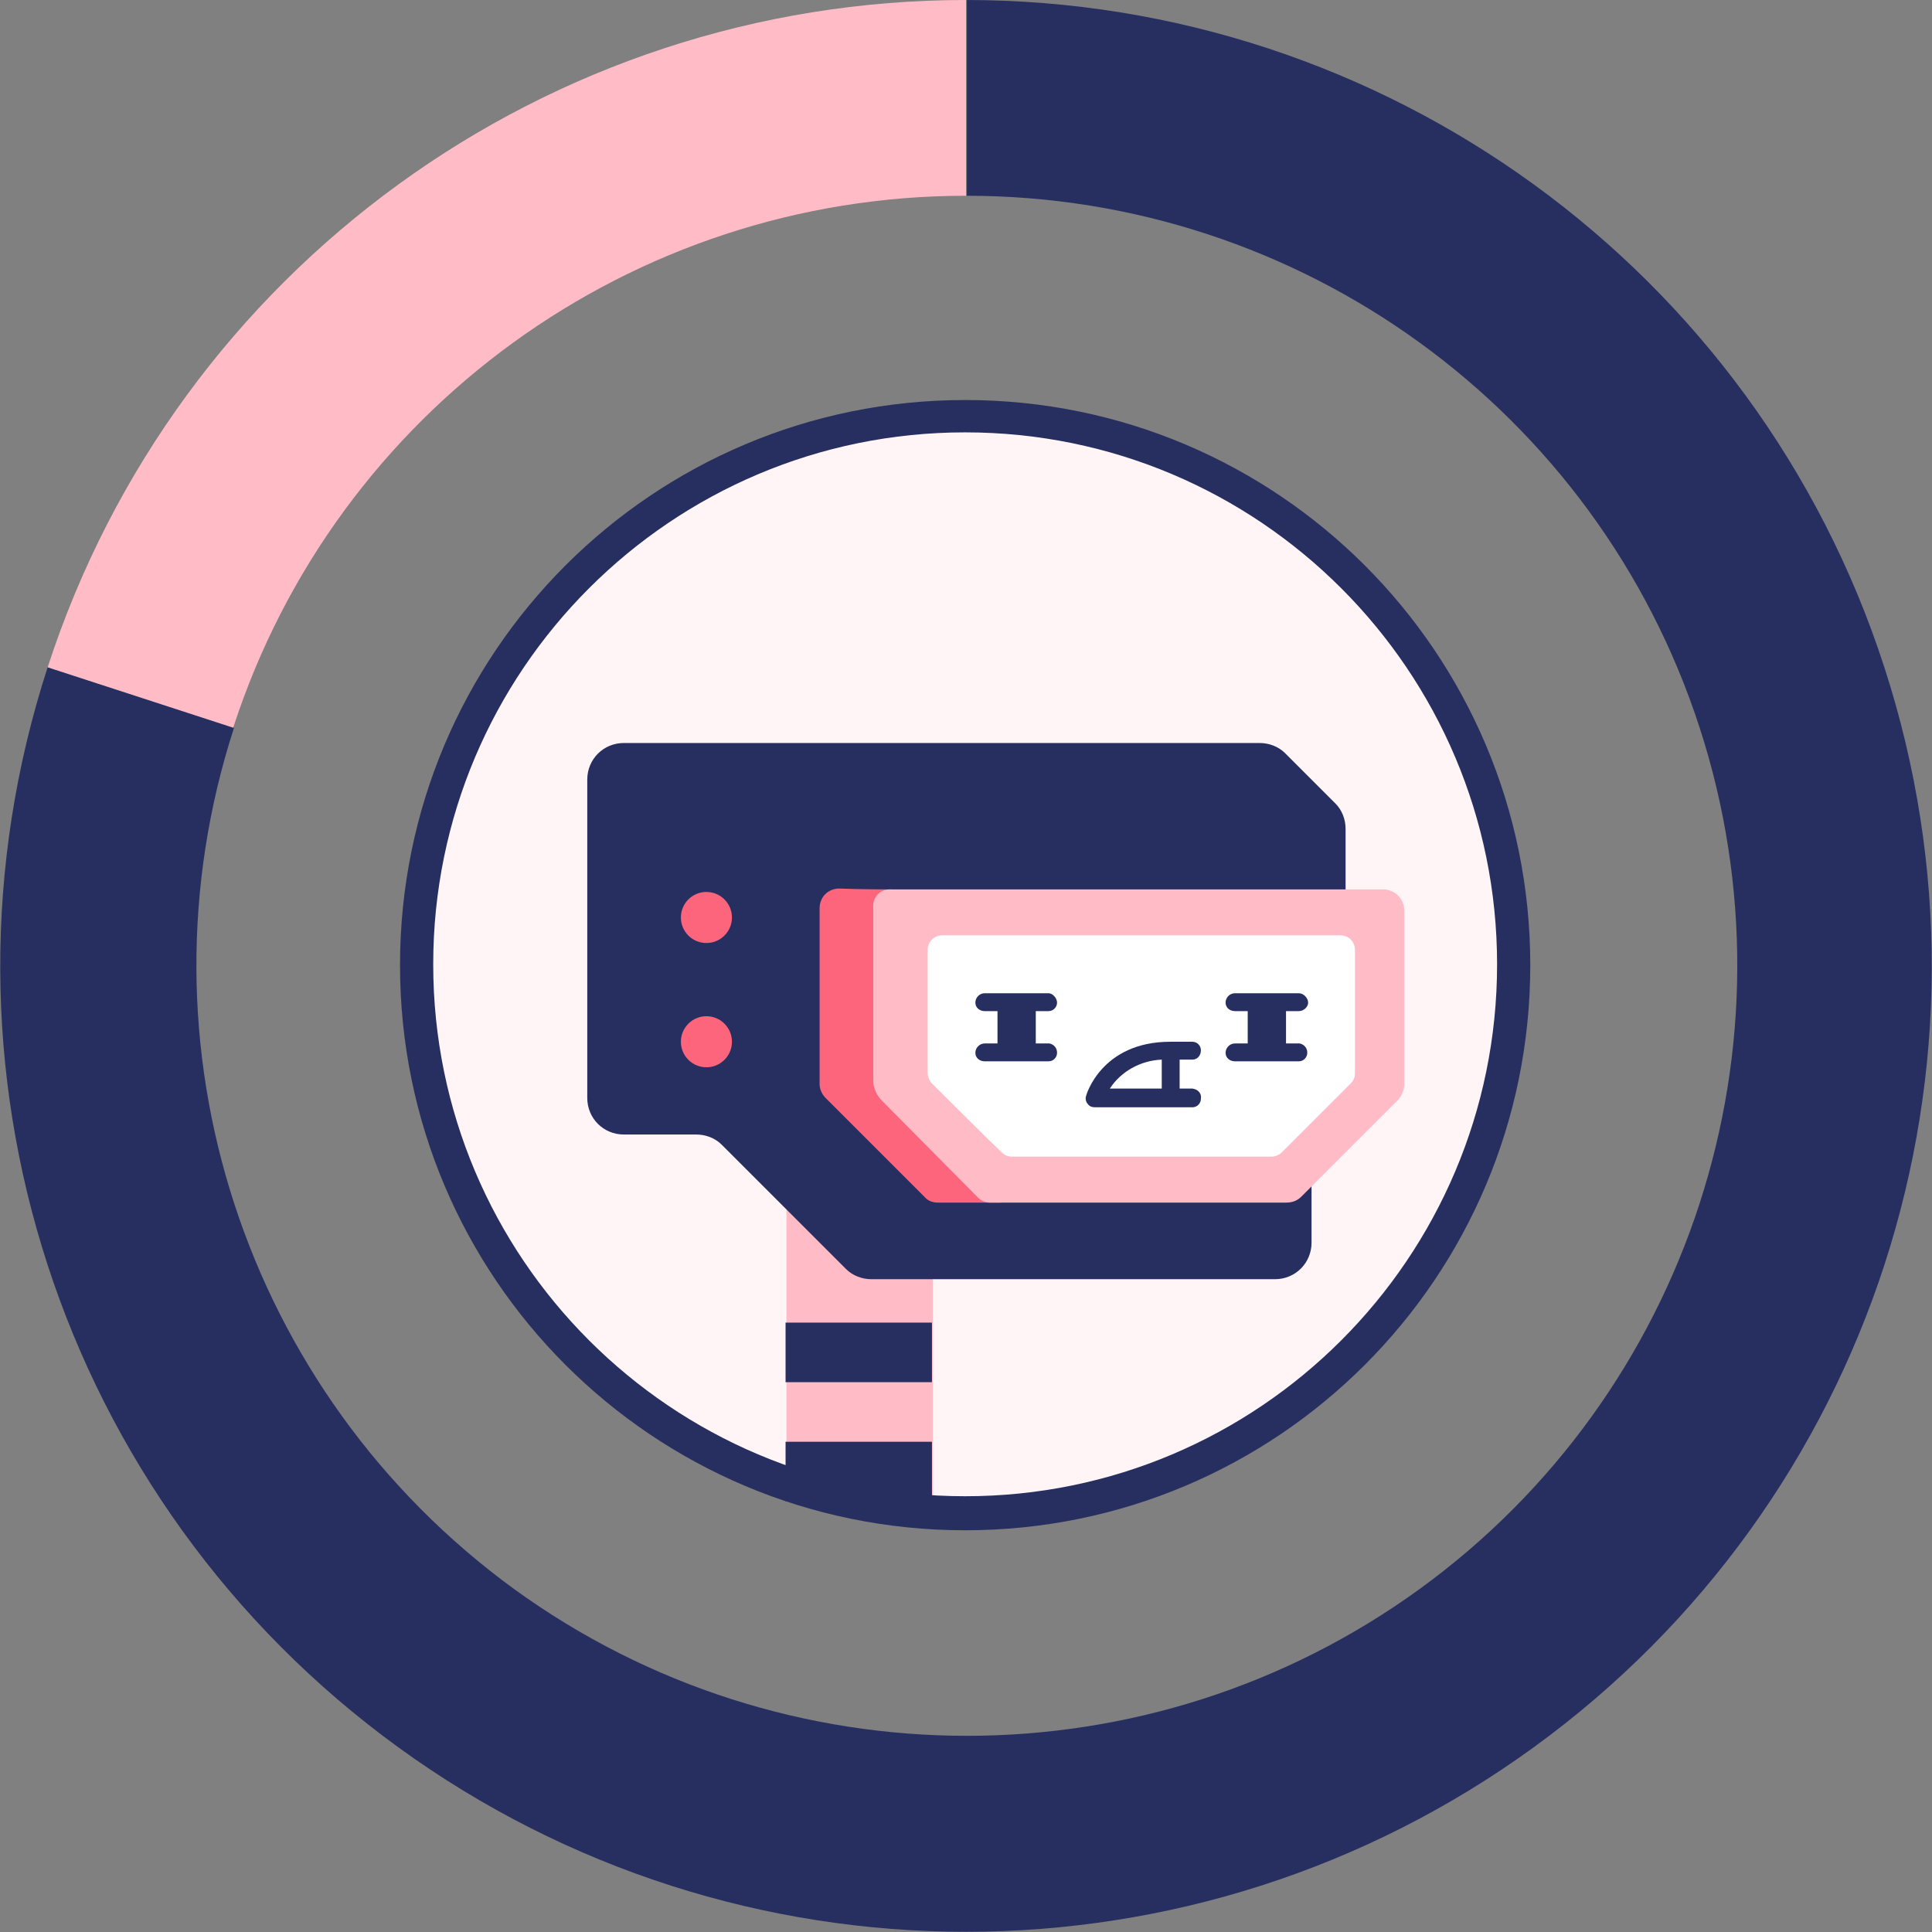 <?xml version="1.0" encoding="utf-8"?>
<!-- Generator: Adobe Illustrator 26.2.1, SVG Export Plug-In . SVG Version: 6.00 Build 0)  -->
<svg version="1.1" id="Calque_1" xmlns="http://www.w3.org/2000/svg" xmlns:xlink="http://www.w3.org/1999/xlink" x="0px" y="0px"
	 viewBox="0 0 227 227" style="enable-background:new 0 0 227 227;" xml:space="preserve">
<rect x="0" y="0" width="227" height="227" fill="#808080" stroke="none"/>
<style type="text/css">
	.st0{fill:#272F60;}
	.st1{fill:#FFBCC6;}
	.st2{fill:#FFF5F7;}
	.st3{fill:#FD657C;}
	.st4{fill:#FFFFFF;}
</style>
<g id="TEXTES_FR">
</g>
<g>
	<g id="ILLUSTRATIONS">
		<g id="Groupe_383_00000005963414251027422560000004287071105804998302_" transform="translate(-101 -388)">
			<g id="Ring_Chart19_00000142898647208457454140000014167866710199395749_" transform="translate(0 -48)">
				<path id="Tracé_1612_00000165234579903007358850000007088586861706300826_" class="st0" d="M214.5,436
					c49.2,0,92.8,31.7,107.9,78.4c15.2,46.8-1.4,98-41.2,126.9c-39.8,28.9-93.6,28.9-133.4,0c-39.8-28.9-56.4-80.1-41.2-126.9
					l21.9,7.1c-12.1,37.3,1.2,78.1,32.9,101.2c31.7,23,74.7,23,106.4,0c31.7-23,45-63.9,32.9-101.2c-12.1-37.3-46.9-62.5-86.1-62.5
					V436z"/>
				<path id="Tracé_1613_00000156589356154906947950000005913072304473897147_" class="st1" d="M106.6,514.4
					c15.2-46.8,58.8-78.4,107.9-78.4v23c-39.2,0-74,25.2-86.1,62.5L106.6,514.4z"/>
				<g id="cyborg-id-3_00000043418692148299534760000013137455031638468234_" transform="translate(148 483)">
					<path id="Tracé_1071_00000165204622373651868050000010230466621219453313_" class="st2" d="M130.9,66.3
						c0,35.6-28.9,64.5-64.5,64.5c-1.3,0-2.6,0-3.8-0.1C27,128.6-0.1,98,2,62.4C4.1,26.9,34.7-0.2,70.2,1.9
						C104.3,3.9,130.9,32.2,130.9,66.3z"/>
					<path id="Tracé_1072_00000132796533259492832100000013129438329738148281_" class="st1" d="M62.6,79.1v51.6
						c-5.9-0.3-11.6-1.5-17.2-3.4V79.1c0-4.7,3.8-8.6,8.6-8.6S62.6,74.3,62.6,79.1C62.6,79.1,62.6,79.1,62.6,79.1z"/>
					<g id="Groupe_317_00000026872026306304246910000017055829322031083433_">
						<path id="Tracé_1073_00000129928815515038775520000005258656329423638415_" class="st0" d="M66.4,0C29.7,0,0,29.7,0,66.4
							s29.7,66.4,66.4,66.4s66.4-29.7,66.4-66.4C132.8,29.7,103.1,0,66.4,0z M66.4,128.8c-34.5,0-62.5-28-62.5-62.5
							c0-34.5,28-62.5,62.5-62.5s62.5,28,62.5,62.5l0,0C128.9,100.8,100.9,128.8,66.4,128.8z"/>
						<path id="Tracé_1074_00000021108879803640453550000002986240387243643833_" class="st0" d="M45.3,108.4v7h17.2v-7H45.3z"/>
						<path id="Tracé_1075_00000015349563537177802170000007920362932608801195_" class="st0" d="M45.3,122.4v7h17.2v-7H45.3z"/>
						<path id="Tracé_1076_00000099626721720752048900000003537035556021439666_" class="st0" d="M111.1,57.5v-7.1
							c0-1.1-0.4-2.2-1.2-3l-5.9-5.9c-0.8-0.8-1.9-1.2-3-1.2H26.3c-2.4,0-4.3,1.9-4.3,4.3c0,0,0,0,0,0V82c0,2.4,1.9,4.3,4.3,4.3h8.5
							c1.1,0,2.2,0.4,3,1.2l14.6,14.6c0.8,0.8,1.9,1.2,3,1.2h47.4c2.4,0,4.3-1.9,4.3-4.3v-6.8L111.1,57.5z"/>
					</g>
					<path id="Tracé_1077_00000075869592139558119900000006027748797828749213_" class="st3" d="M57.7,57.5v23.9l12.9,12.9h-7.4
						c-0.6,0-1.2-0.2-1.6-0.7L50,82c-0.4-0.4-0.7-1-0.7-1.6V59.7c0-1.3,1-2.3,2.3-2.3c0,0,0,0,0,0C54,57.5,57.7,57.5,57.7,57.5z"/>
					<path id="Tracé_1078_00000064354050191117176710000016638971470664970890_" class="st1" d="M115.5,57.5c1.4,0,2.5,1.1,2.5,2.5
						c0,0,0,0,0,0.1v20.3c0,0.7-0.3,1.3-0.7,1.8l-11.4,11.4c-0.5,0.5-1.1,0.7-1.8,0.7H69.3c-0.5,0-1-0.2-1.4-0.6L56.6,82.3
						c-0.6-0.6-1-1.5-1-2.3V59.4c0-1,0.8-1.9,1.9-1.9c0,0,0,0,0,0L115.5,57.5z"/>
					<path id="Tracé_1079_00000018941697466327942670000011507722987967900807_" class="st4" d="M62.5,80.3
						C62.2,80,62,79.5,62,79.1V64.6c0-1,0.8-1.7,1.7-1.7c0,0,0,0,0,0h46.8c1,0,1.7,0.8,1.7,1.7c0,0,0,0,0,0v14.5
						c0,0.5-0.2,0.9-0.5,1.2l-8.1,8.1c-0.3,0.3-0.8,0.5-1.2,0.5H71.9c-0.5,0-0.9-0.2-1.2-0.5C69,86.8,64.1,81.9,62.5,80.3z"/>
					<path id="Tracé_1080_00000096037325398073875850000002379610561597764995_" class="st0" d="M76.2,75.6h-1.5v-3.8h1.5
						c0.6,0,1-0.5,1-1s-0.5-1.1-1-1.1h-7.5c-0.6,0-1.1,0.5-1.1,1.1s0.5,1,1.1,1h1.5v3.8h-1.5c-0.6,0-1.1,0.5-1.1,1.1
						c0,0.6,0.5,1,1.1,1h7.5c0.6,0,1-0.5,1-1c0,0,0,0,0,0c0-0.6-0.4-1-0.9-1.1C76.2,75.6,76.2,75.6,76.2,75.6z"/>
					<path id="Tracé_1081_00000117656128288871366570000008467585455496294811_" class="st0" d="M105.6,75.6h-1.5v-3.8h1.5
						c0.6,0,1.1-0.5,1.1-1s-0.5-1.1-1.1-1.1h-7.5c-0.6,0-1.1,0.5-1.1,1.1s0.5,1,1.1,1h1.5v3.8h-1.5c-0.6,0-1.1,0.5-1.1,1.1
						c0,0.6,0.5,1,1.1,1h7.5c0.6,0,1-0.5,1-1c0,0,0,0,0,0c0-0.6-0.4-1-0.9-1.1C105.7,75.6,105.6,75.6,105.6,75.6z"/>
					<path id="Tracé_1082_00000022526613818571459170000013304396241236760211_" class="st0" d="M93.1,80.9h-1.5v-3.4h1.5
						c0.6,0,1-0.5,1-1.1s-0.5-1-1-1h-2.6c-8.1,0-9.9,6.3-9.9,6.4c-0.1,0.3,0,0.7,0.2,0.9c0.2,0.3,0.5,0.4,0.9,0.4h11.4
						c0.6,0,1-0.5,1-1c0,0,0,0,0,0C94.2,81.5,93.8,81,93.1,80.9C93.2,80.9,93.2,80.9,93.1,80.9L93.1,80.9z M89.5,77.5v3.4h-6.1
						C84.7,78.9,87,77.6,89.5,77.5z"/>
					<circle id="Ellipse_86_00000176739524874476714280000017667813994621172881_" class="st3" cx="36" cy="75.4" r="3"/>
					<circle id="Ellipse_87_00000072967132815874146320000009144157593616682120_" class="st3" cx="36" cy="60.8" r="3"/>
				</g>
			</g>
		</g>
	</g>
	<g id="TEXTES_GB">
	</g>
</g>
</svg>
